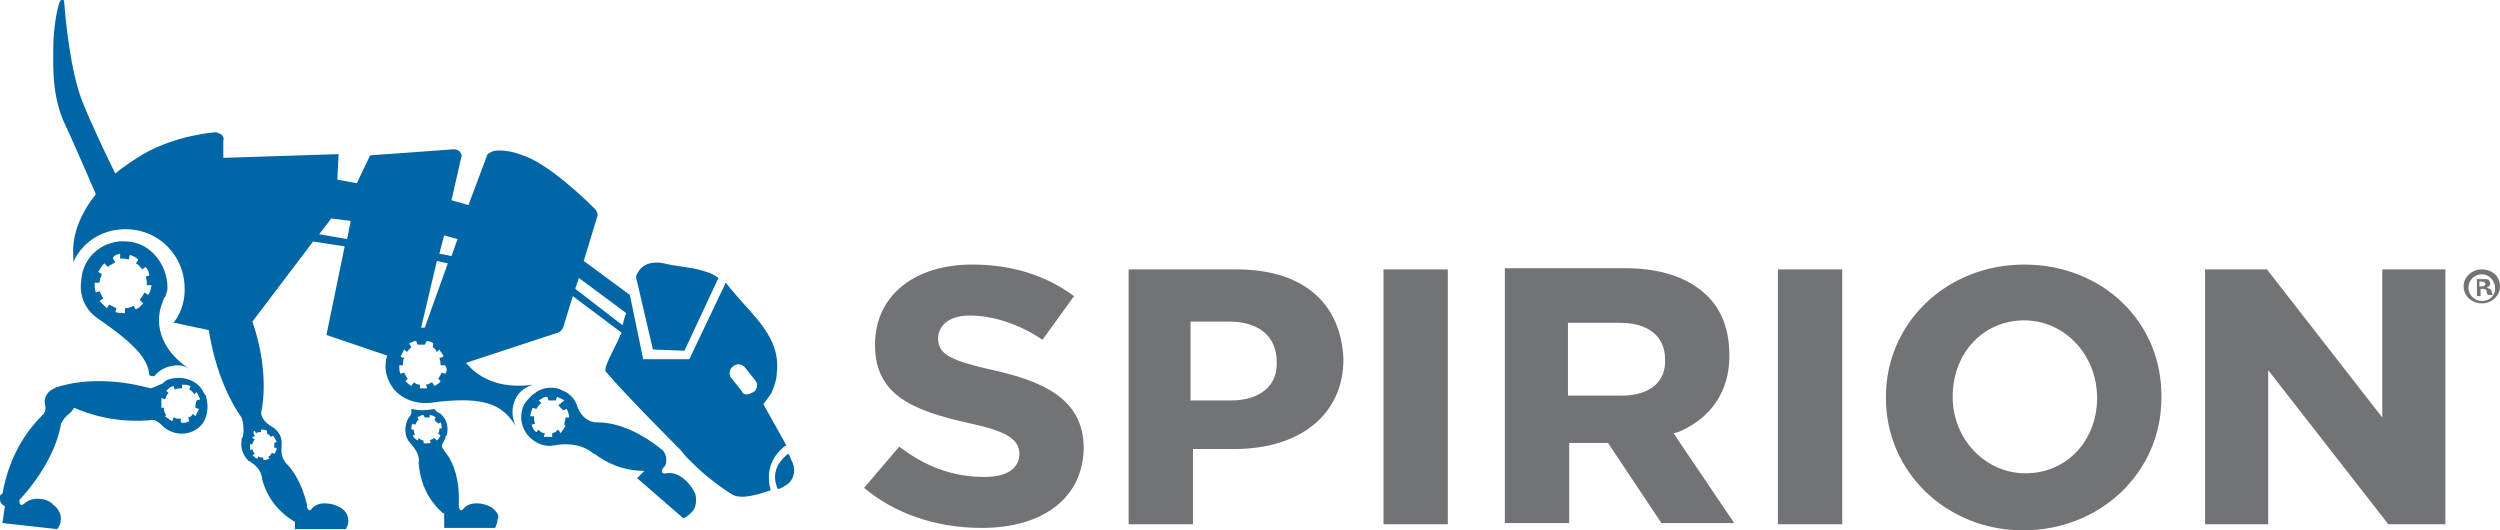 <?xml version="1.0" ?>
<svg xmlns="http://www.w3.org/2000/svg" viewBox="0 0 206 43.7">
	<style>
		.cls0 { fill: #0066a5; }
		.cls1 { fill: #727377; }
	</style>
	<path d="M 10.5,19.9 C 8.6,19.7 6.8,21.1 6.7,23.1 C 6.5,24.3 7.0,25.5 8.0,26.2 C 11.2,28.4 12.2,29.6 12.3,30.9 C 12.4,31.0 12.6,31.0 12.7,31.0 C 13.2,30.4 13.9,30.1 14.7,30.1 C 15.0,30.1 15.3,30.2 15.6,30.4 C 12.5,28.3 13.0,25.8 13.4,24.9 C 13.4,24.8 13.5,24.7 13.5,24.6 C 13.5,24.5 13.6,24.5 13.6,24.5 C 13.7,24.2 13.8,24.0 13.8,23.7 C 13.8,21.8 12.4,20.0 10.5,19.9 M 12.2,24.3 L 11.9,24.1 C 11.8,24.3 11.7,24.5 11.5,24.7 L 11.8,25.0 L 11.5,25.3 C 11.4,25.4 11.3,25.4 11.2,25.5 L 11.0,25.2 C 10.8,25.3 10.6,25.4 10.3,25.4 L 10.3,25.8 C 10.0,25.8 9.7,25.8 9.5,25.7 L 9.6,25.4 L 9.0,25.1 L 8.8,25.4 L 8.2,24.8 L 8.5,24.6 L 8.2,24.0 L 7.9,24.1 C 7.8,23.8 7.8,23.6 7.8,23.3 L 8.2,23.3 C 8.2,23.1 8.3,22.8 8.4,22.6 L 8.1,22.4 C 8.2,22.2 8.4,21.9 8.6,21.7 L 8.9,22.0 C 9.0,21.9 9.1,21.8 9.2,21.8 C 9.3,21.7 9.4,21.7 9.5,21.6 L 9.3,21.3 C 9.4,21.0 9.6,21.0 9.9,20.9 L 9.9,21.3 C 10.1,21.3 10.4,21.3 10.6,21.4 L 10.7,21.0 C 11.0,21.1 11.2,21.2 11.4,21.4 L 11.2,21.7 C 11.4,21.8 11.6,22.0 11.7,22.2 L 12.0,22.0 C 12.2,22.2 12.3,22.5 12.3,22.7 L 12.0,22.8 C 12.1,23.0 12.1,23.3 12.1,23.5 L 12.5,23.5 C 12.4,23.8 12.4,24.1 12.2,24.3 L 12.2,24.3 M 40.5,41.8 C 39.8,41.4 38.7,41.3 38.2,41.9 C 37.9,42.3 37.8,41.8 37.8,41.6 C 37.9,39.6 37.4,38.2 36.8,37.4 C 36.2,36.6 36.4,36.8 36.7,36.1 L 36.7,36.0 C 36.7,36.0 36.7,35.9 36.8,35.9 C 37.0,35.2 36.8,34.5 36.3,34.1 C 36.0,33.9 36.0,34.0 35.8,33.7 C 35.8,33.7 35.3,33.8 34.8,33.8 C 34.4,33.8 33.9,33.7 33.9,33.7 C 33.9,34.2 33.9,34.1 33.7,34.4 C 33.6,34.5 33.6,34.6 33.5,34.8 C 33.3,35.4 33.4,36.1 33.8,36.5 L 33.9,36.6 C 34.1,36.9 34.6,37.4 34.5,38.1 L 34.5,38.2 C 34.6,39.4 35.0,40.9 36.4,42.2 C 36.5,42.3 36.5,42.3 36.6,42.3 L 36.6,43.5 L 40.8,43.5 C 40.9,43.3 41.0,43.0 41.0,42.8 C 41.2,42.5 40.9,42.1 40.5,41.8 L 40.5,41.8 M 36.3,35.9 C 36.2,36.1 36.1,36.2 36.0,36.3 L 35.8,36.1 C 35.7,36.1 35.7,36.2 35.6,36.2 C 35.5,36.2 35.5,36.3 35.4,36.3 L 35.5,36.5 C 35.3,36.5 35.1,36.6 34.9,36.5 L 34.9,36.3 C 34.8,36.3 34.6,36.2 34.5,36.1 L 34.4,36.3 C 34.3,36.2 34.1,36.1 34.0,35.9 L 34.2,35.8 C 34.1,35.7 34.1,35.5 34.1,35.4 L 33.9,35.4 C 33.9,35.2 33.9,35.0 34.0,34.9 L 34.2,35.0 C 34.3,34.9 34.3,34.7 34.5,34.6 L 34.4,34.4 C 34.5,34.3 34.5,34.3 34.6,34.3 C 34.7,34.2 34.8,34.2 34.9,34.2 L 35.0,34.4 L 35.4,34.4 L 35.4,34.2 C 35.6,34.2 35.8,34.3 35.9,34.4 L 35.8,34.6 L 36.1,34.9 L 36.3,34.8 C 36.4,35.0 36.4,35.2 36.4,35.3 L 36.2,35.3 C 36.2,35.5 36.2,35.6 36.1,35.7 L 36.3,35.9 L 36.3,35.9 M 17.0,32.8 C 17.0,32.6 16.9,32.5 16.8,32.4 C 16.7,32.1 16.5,31.9 16.3,31.7 C 15.6,31.1 14.6,31.0 13.8,31.3 C 13.6,31.4 13.5,31.5 13.4,31.6 C 13.1,31.7 12.8,31.9 12.4,32.0 C 8.4,30.9 5.6,31.6 4.7,31.9 C 4.6,31.9 4.6,31.9 4.5,32.0 C 3.9,32.2 3.6,32.8 3.7,33.3 C 3.7,33.3 3.9,33.9 3.5,34.2 C 2.4,35.3 0.8,37.3 0.2,40.7 C 0.1,40.7 0.0,40.8 0.0,40.9 C -0.1,41.2 0.1,41.6 0.4,41.7 L 0.2,43.1 L 4.7,43.6 C 4.9,43.4 5.0,43.1 5.0,42.9 C 5.1,42.4 4.8,41.9 4.4,41.6 C 3.9,41.0 2.6,40.9 2.0,41.5 C 1.6,41.8 1.6,41.4 1.6,41.2 C 3.8,38.8 4.7,36.6 5.0,35.1 C 5.0,35.0 5.0,34.9 5.1,34.8 C 5.2,34.6 5.4,34.3 5.8,34.0 C 5.9,33.9 6.0,33.8 6.1,33.6 C 7.5,34.2 9.7,34.9 12.7,34.6 C 12.9,34.7 13.1,34.8 13.3,35.0 L 13.5,35.2 C 14.5,36.0 15.9,35.9 16.7,34.9 C 17.1,34.3 17.2,33.5 17.0,32.8 L 17.0,32.8 M 16.1,33.6 L 16.4,33.7 L 16.1,34.3 L 15.9,34.1 C 15.8,34.3 15.6,34.4 15.5,34.4 L 15.6,34.7 C 15.4,34.8 15.2,34.9 14.9,34.8 L 14.9,34.5 L 14.6,34.5 C 14.5,34.5 14.4,34.4 14.3,34.4 L 14.2,34.7 C 14.1,34.7 14.1,34.6 14.0,34.6 C 13.9,34.5 13.7,34.4 13.6,34.3 L 13.7,34.2 C 13.6,34.1 13.5,33.9 13.5,33.6 L 13.3,33.6 L 13.3,32.8 L 13.6,32.9 C 13.7,32.7 13.7,32.5 13.9,32.4 L 13.7,32.2 C 13.9,32.0 14.0,31.9 14.3,31.8 L 14.4,32.1 C 14.6,32.0 14.8,32.0 15.0,32.0 L 15.0,31.7 L 15.3,31.7 C 15.4,31.7 15.6,31.8 15.7,31.8 L 15.6,32.1 C 15.8,32.2 15.9,32.3 16.0,32.5 L 16.2,32.3 L 16.5,32.9 L 16.2,33.0 C 16.1,33.3 16.1,33.4 16.1,33.6 M 54.9,39.0 C 54.4,39.1 54.5,38.7 54.7,38.5 C 54.9,38.3 54.9,38.1 54.9,37.8 C 54.9,37.5 54.7,37.2 54.6,37.1 C 52.4,35.3 50.5,34.8 49.2,34.8 L 49.1,34.8 C 48.8,34.8 47.9,34.6 47.5,33.3 C 47.3,32.8 46.9,32.4 46.4,32.2 C 45.7,31.8 44.8,31.9 44.2,32.3 C 44.1,32.4 43.9,32.5 43.8,32.6 C 43.6,32.8 43.4,33.0 43.2,33.3 C 42.6,34.5 43.1,35.9 44.3,36.5 C 44.7,36.7 45.2,36.8 45.6,36.7 L 45.7,36.7 C 46.1,36.6 47.7,36.4 48.8,37.3 C 48.9,37.4 49.0,37.4 49.0,37.4 C 49.9,38.1 51.3,38.8 53.1,38.8 L 52.5,39.4 L 56.3,42.7 C 56.6,42.6 56.8,42.4 57.0,42.2 C 57.4,41.8 57.4,41.2 57.3,40.7 C 56.9,39.8 55.9,38.8 54.9,39.0 M 46.5,35.0 L 46.6,35.1 C 46.5,35.3 46.3,35.5 46.2,35.7 L 46.0,35.4 C 45.9,35.5 45.8,35.5 45.8,35.6 C 45.7,35.6 45.6,35.7 45.5,35.7 L 45.5,36.0 L 44.8,36.0 L 44.9,35.7 C 44.7,35.7 44.5,35.6 44.4,35.4 L 44.2,35.6 C 44.0,35.5 43.9,35.3 43.8,35.0 L 44.1,34.9 C 44.0,34.7 44.0,34.5 44.0,34.3 L 43.7,34.3 C 43.7,34.1 43.8,33.8 43.9,33.6 L 44.2,33.7 C 44.3,33.5 44.4,33.4 44.6,33.2 L 44.4,33.0 C 44.5,32.9 44.6,32.9 44.7,32.8 C 44.8,32.7 45.0,32.7 45.1,32.7 L 45.2,33.0 L 45.8,33.0 L 45.9,32.7 C 46.1,32.8 46.4,32.9 46.5,33.0 L 46.0,33.4 L 46.4,33.8 L 46.7,33.7 C 46.8,33.9 46.9,34.2 46.9,34.4 L 46.6,34.4 C 46.6,34.6 46.5,34.8 46.5,35.0 L 46.5,35.0 M 65.0,37.4 C 64.9,37.4 64.8,37.5 64.7,37.6 C 63.6,38.6 63.8,39.7 64.1,40.3 C 64.5,40.2 64.7,40.0 64.9,39.9 C 65.5,39.4 65.6,38.6 65.2,37.9 L 65.0,37.4 L 65.0,37.4 M 56.4,28.9 L 59.2,22.9 C 58.9,22.7 58.6,22.5 58.2,22.4 C 57.1,22.0 55.9,22.0 54.7,21.7 C 53.2,21.4 52.6,22.2 52.4,22.8 L 53.8,28.8 L 56.4,28.9 L 56.4,28.9" class="cls0" name="doggo1"/>
	<path d="
M 64.4,37.0
C 64.5,36.9 64.6,36.8 64.8,36.7
L 62.9,33.3
C 62.9,33.3 63.6,32.4 63.6,32.3
C 63.8,31.8 64.0,31.3 64.0,30.8
C 64.4,27.8 62.0,26.0 60.3,23.9
C 60.1,23.7 60.0,23.5 59.8,23.3
L 56.8,29.6
L 53.0,29.6
L 51.9,24.3
L 48.1,21.5
L 49.2,17.9
C 49.3,17.7 49.2,17.5 49.1,17.3
C 49.1,17.3 46.2,14.3 43.8,13.1
C 42.5,12.5 41.7,12.4 41.1,12.4
C 40.6,12.4 40.3,12.6 40.2,12.7
C 40.1,12.8 40.1,12.8 40.1,12.9
L 38.6,16.9
L 37.2,16.5
L 38.0,13.0
C 38.1,12.8 38.0,12.7 37.9,12.5
C 37.8,12.4 37.6,12.3 37.4,12.3
L 30.5,12.8
L 29.4,15.1
L 27.8,14.8
L 27.9,12.7
L 18.6,13.0
L 18.4,13.0
L 18.4,11.6
C 18.5,11.3 18.3,11.1 18.1,11.0
C 18.0,11.0 17.9,10.9 17.8,10.9
C 17.7,10.9 14.6,11.1 11.8,12.7
C 11.0,13.2 10.2,13.7 9.5,14.3
C 9.0,13.3 7.6,10.4 6.8,8.4

C 5.8,5.9 5.4,1.6 5.3,0.3
C 5.3,-0.1 5.1,-0.2 4.9,0.2
C 4.7,0.8 4.5,1.8 4.4,3.4
C 4.4,5.0 4.2,7.5 5.2,9.9
C 6.0,11.6 7.2,14.4 7.9,16.0

C 6.7,17.5 5.9,19.3 6.04,21.1
L 6.04,21.6
C 6.7,20.1 8.2,19.0 10.0,18.9
C 12.7,18.7 15.0,20.7 15.2,23.4
C 15.3,24.6 15.0,25.7 14.3,26.6
L 14.4,26.6
C 14.4,26.6 16.2,27.0 17.2,27.2
C 17.8,30.9 19.1,33.3 19.9,34.4
C 20.1,34.9 20.1,35.7 20.0,36.0
C 19.9,36.1 19.9,36.2 19.9,36.4
C 19.8,37.0 20.1,37.6 20.5,38.0
L 20.6,38.0
L 20.7,38.1
C 21.0,38.3 21.5,38.7 21.6,39.4
L 21.6,39.5
C 21.9,40.6 22.6,42.0 24.3,43.0
L 24.3,43.6
L 28.5,43.6
C 28.6,43.4 28.7,43.2 28.7,42.9
C 28.7,42.4 28.4,42.0 28.0,41.8
C 27.3,41.4 26.2,41.3 25.7,41.9
C 25.5,42.2 25.4,42.0 25.3,41.8
L 25.3,41.6
C 24.9,39.9 24.2,38.8 23.6,38.2
C 23.6,38.2 23.1,37.7 23.2,36.9
L 23.2,36.7
C 23.3,36.0 22.9,35.4 22.3,35.1
C 22.0,34.9 21.6,34.6 21.5,34.0
L 21.5,34.1
C 21.8,32.8 22.0,30.0 20.8,26.5
L 25.8,19.9
L 28.4,20.3
L 26.9,27.6
L 31.9,29.3
C 31.6,30.2 31.8,31.2 32.4,32.0
C 33.1,32.9 34.3,33.3 35.4,33.2
C 40.4,32.5 41.5,33.6 42.5,35.1
C 42.0,34.1 42.2,32.8 43.1,32.1
C 43.4,31.9 43.6,31.8 43.9,31.7
C 41.0,32.1 39.3,31.0 38.4,29.9
L 46.0,27.4
C 46.2,27.3 46.3,27.2 46.4,27.0
L 47.2,24.4
L 51.2,27.4
C 51.2,27.5 51.2,27.6 51.1,27.6
C 51.0,28.1 49.7,30.2 49.9,30.6
C 51.5,32.5 55.8,36.8 56.0,37.0
C 56.2,37.2 56.4,37.5 56.6,37.7
C 57.1,38.2 57.6,38.7 58.2,39.2
C 58.7,39.6 59.2,40.0 59.8,40.4
C 60.1,40.6 60.5,40.9 60.8,40.9
C 61.5,41.04 62.6,40.7 63.5,40.4
C 63.3,39.66 63.1,38.2 64.4,37.0
L 64.4,37.0

	M 21.0,35.5
	L 21.1,35.7
	C 21.2,35.6 21.4,35.6 21.5,35.6
	L 21.5,35.4
	C 21.7,35.4 21.9,35.4 22.0,35.5
	L 22.0,35.7
	C 22.1,35.8 22.2,35.8 22.3,36.0
	L 22.5,35.9
	C 22.6,36.0 22.7,36.2 22.8,36.4
	L 22.6,36.5
	L 22.6,36.9
	L 22.8,36.9
	C 22.8,37.1 22.7,37.3 22.6,37.4
	L 22.4,37.3
	C 22.4,37.4 22.3,37.4 22.3,37.5
	C 22.2,37.6 22.2,37.6 22.1,37.6
	L 22.2,37.8
	C 22.0,37.9 21.9,37.9 21.7,37.9
	L 21.7,37.7
	C 21.5,37.7 21.4,37.7 21.3,37.6
	L 21.2,37.8
	C 21.0,37.7 20.9,37.6 20.8,37.5
	L 21.0,37.4
	C 20.9,37.3 20.8,37.1 20.8,37.0
	L 20.6,37.1
	L 20.6,36.6
	L 20.8,36.6
	C 20.8,36.5 20.9,36.3 21.0,36.2
	L 20.8,36.1
	C 20.8,36.0 20.9,36.0 21.0,35.9
	C 20.8,35.6 20.9,35.5 21.0,35.5
	L 21.0,35.5

	M 28.6,19.7
	L 26.3,19.3
	L 27.3,18.0
	L 28.9,18.2
	L 28.6,19.7
	M 36.7,30.8
	L 36.4,30.7
	C 36.3,30.9 36.2,31.1 36.1,31.2
	L 36.3,31.4
	C 36.2,31.6 36.0,31.7 35.8,31.8
	L 35.6,31.5
	C 35.4,31.6 35.2,31.7 35.1,31.7
	L 35.2,32.0
	L 34.6,32.0
	L 34.6,31.7
	C 34.4,31.7 34.2,31.6 34.1,31.5
	L 33.9,31.8
	C 33.7,31.7 33.5,31.5 33.4,31.4
	L 33.6,31.2
	C 33.5,31.1 33.4,30.9 33.3,30.7
	L 33.0,30.8
	C 32.9,30.6 32.9,30.4 32.9,30.1
	L 33.2,30.1
	C 33.2,29.9 33.2,29.7 33.3,29.5
	L 33.0,29.4
	L 33.3,28.8
	L 33.54,29.0
	C 33.66,28.8 33.8,28.7 33.9,28.6
	L 33.7,28.3
	C 33.9,28.2 34.1,28.1 34.3,28.1
	L 34.4,28.4
	L 35.0,28.4
	L 35.16,28.1
	C 35.3,28.1 35.66,28.2 35.7,28.3
	L 35.66,28.6
	C 35.8,28.7 35.9,28.8 36.0,29.0
	L 36.2,28.8
	C 36.3,29.0 36.54,29.2 36.54,29.4
	L 36.2,29.5
	C 36.3,29.7 36.3,29.9 36.3,30.1
	L 36.66,30.1
	C 36.9,30.4 36.8,30.6 36.7,30.8
	L 36.7,30.8

	M 35.0,27.0
	L 34.7,27.0
	L 36.0,21.5
	L 36.9,21.7
	L 35.0,27.0

	M 37.2,21.1
	L 36.2,20.9
	L 36.6,19.4
	L 37.7,19.7
	L 37.2,21.1

	M 51.3,26.8
	L 47.4,23.8
	L 47.7,22.9
	L 51.6,25.8
	C 51.5,26.0 51.4,26.4 51.3,26.8

	M 62.1,32.3
	C 61.9,32.4 61.7,32.5 61.5,32.5
	C 61.3,32.5 61.2,32.4 61.1,32.2
	L 60.3,31.2
	C 60.0,30.9 60.1,30.4 60.4,30.2
	C 60.7,29.9 61.2,30.0 61.4,30.3
	L 62.2,31.3
	C 62.5,31.6 62.4,32.1 62.1,32.3
	L 62.1,32.3
" name="doggo2" class="cls0"/>
	<path d="M 81.4,30.4 C 78.4,29.7 77.3,29.2 77.3,27.9 C 77.3,27.0 78.0,26.0 79.9,26.0 C 81.8,26.0 84.0,26.7 85.9,28.0 L 88.5,24.4 C 86.2,22.7 83.4,21.8 80.1,21.8 C 75.3,21.8 72.1,24.4 72.1,28.4 C 72.1,32.4 74.9,33.8 80.0,34.9 C 82.7,35.5 84.0,36.1 84.0,37.4 C 84.0,38.0 83.7,39.3 81.1,39.3 C 78.6,39.3 76.3,38.5 74.1,36.8 L 71.2,40.2 C 73.7,42.3 77.1,43.5 80.9,43.5 C 86.1,43.5 89.3,40.9 89.3,36.8 C 89.2,32.9 86.1,31.4 81.4,30.4 L 81.4,30.4 M 101.9,22.2 L 93.0,22.2 L 93.0,43.2 L 98.3,43.2 L 98.3,37.0 L 101.7,37.0 C 107.2,37.0 110.7,34.1 110.7,29.6 C 110.5,24.9 107.3,22.2 101.9,22.2 L 101.9,22.2 M 101.4,33.0 L 98.1,33.0 L 98.1,26.5 L 101.3,26.5 C 103.7,26.5 105.2,27.7 105.2,29.8 C 105.3,31.8 103.8,33.0 101.4,33.0 L 101.4,33.0 M 114.0,22.2 L 119.3,22.2 L 119.3,43.2 L 114.0,43.2 L 114.0,22.2 M 138.3,35.6 C 140.2,34.8 142.5,33.0 142.5,29.3 C 142.5,27.2 141.9,25.6 140.7,24.4 C 139.2,22.9 136.9,22.1 133.9,22.1 L 124.0,22.1 L 124.0,43.1 L 129.3,43.1 L 129.3,36.5 L 132.5,36.5 L 136.9,43.1 L 142.9,43.1 L 137.9,35.7 L 138.3,35.6 L 138.3,35.6 M 133.6,32.6 L 129.2,32.6 L 129.2,26.6 L 133.5,26.6 C 135.8,26.6 137.2,27.7 137.2,29.6 C 137.3,31.5 135.9,32.6 133.6,32.6 M 146.5,22.2 L 151.8,22.2 L 151.8,43.2 L 146.5,43.2 L 146.5,22.2 M 166.8,21.8 C 160.4,21.8 155.4,26.6 155.4,32.7 L 155.4,32.8 C 155.4,38.9 160.4,43.7 166.7,43.7 C 173.1,43.7 178.1,38.9 178.1,32.8 C 178.2,26.5 173.2,21.8 166.8,21.8 L 166.8,21.8 M 172.8,32.8 C 172.8,36.3 170.3,39.0 166.9,39.0 C 163.6,39.0 160.9,36.2 160.9,32.7 C 160.9,29.1 163.4,26.4 166.8,26.4 C 170.1,26.4 172.8,29.2 172.8,32.8 L 172.8,32.8 M 196.3,34.4 L 186.8,22.2 L 181.7,22.2 L 181.7,43.2 L 186.9,43.2 L 186.9,30.5 L 196.8,43.2 L 201.5,43.2 L 201.5,22.2 L 196.3,22.2 L 196.3,34.4 M 204.5,22.2 C 203.7,22.2 203.0,22.8 203.0,23.6 C 203.0,24.4 203.7,25.0 204.5,25.0 C 205.3,25.0 206.0,24.4 206.0,23.6 C 206.0,22.8 205.4,22.2 204.5,22.2 M 204.5,24.8 C 203.9,24.8 203.4,24.3 203.4,23.7 C 203.4,23.1 203.9,22.6 204.5,22.6 C 205.1,22.6 205.6,23.1 205.6,23.8 C 205.6,24.3 205.2,24.8 204.5,24.8 L 204.5,24.8" class="cls1" name="letters"/>
	<path name="reg" d="M 204.9,23.7 C 205.1,23.6 205.2,23.5 205.2,23.4 C 205.2,23.3 205.1,23.1 205.1,23.1 C 205.0,23.0 204.9,23.0 204.6,23.0 L 204.1,23.0 L 204.1,24.4 L 204.4,24.4 L 204.4,23.8 L 204.6,23.8 C 204.8,23.8 204.9,23.9 204.9,24.0 C 204.9,24.2 205.0,24.3 205.0,24.3 L 205.4,24.3 C 205.4,24.2 205.3,24.2 205.3,23.9 C 205.1,23.8 205.0,23.7 204.9,23.7 L 204.9,23.7 M 204.5,23.6 L 204.3,23.6 L 204.3,23.2 L 204.5,23.2 C 204.7,23.2 204.8,23.3 204.8,23.4 C 204.8,23.5 204.7,23.6 204.5,23.6" class="cls1"/>
</svg>